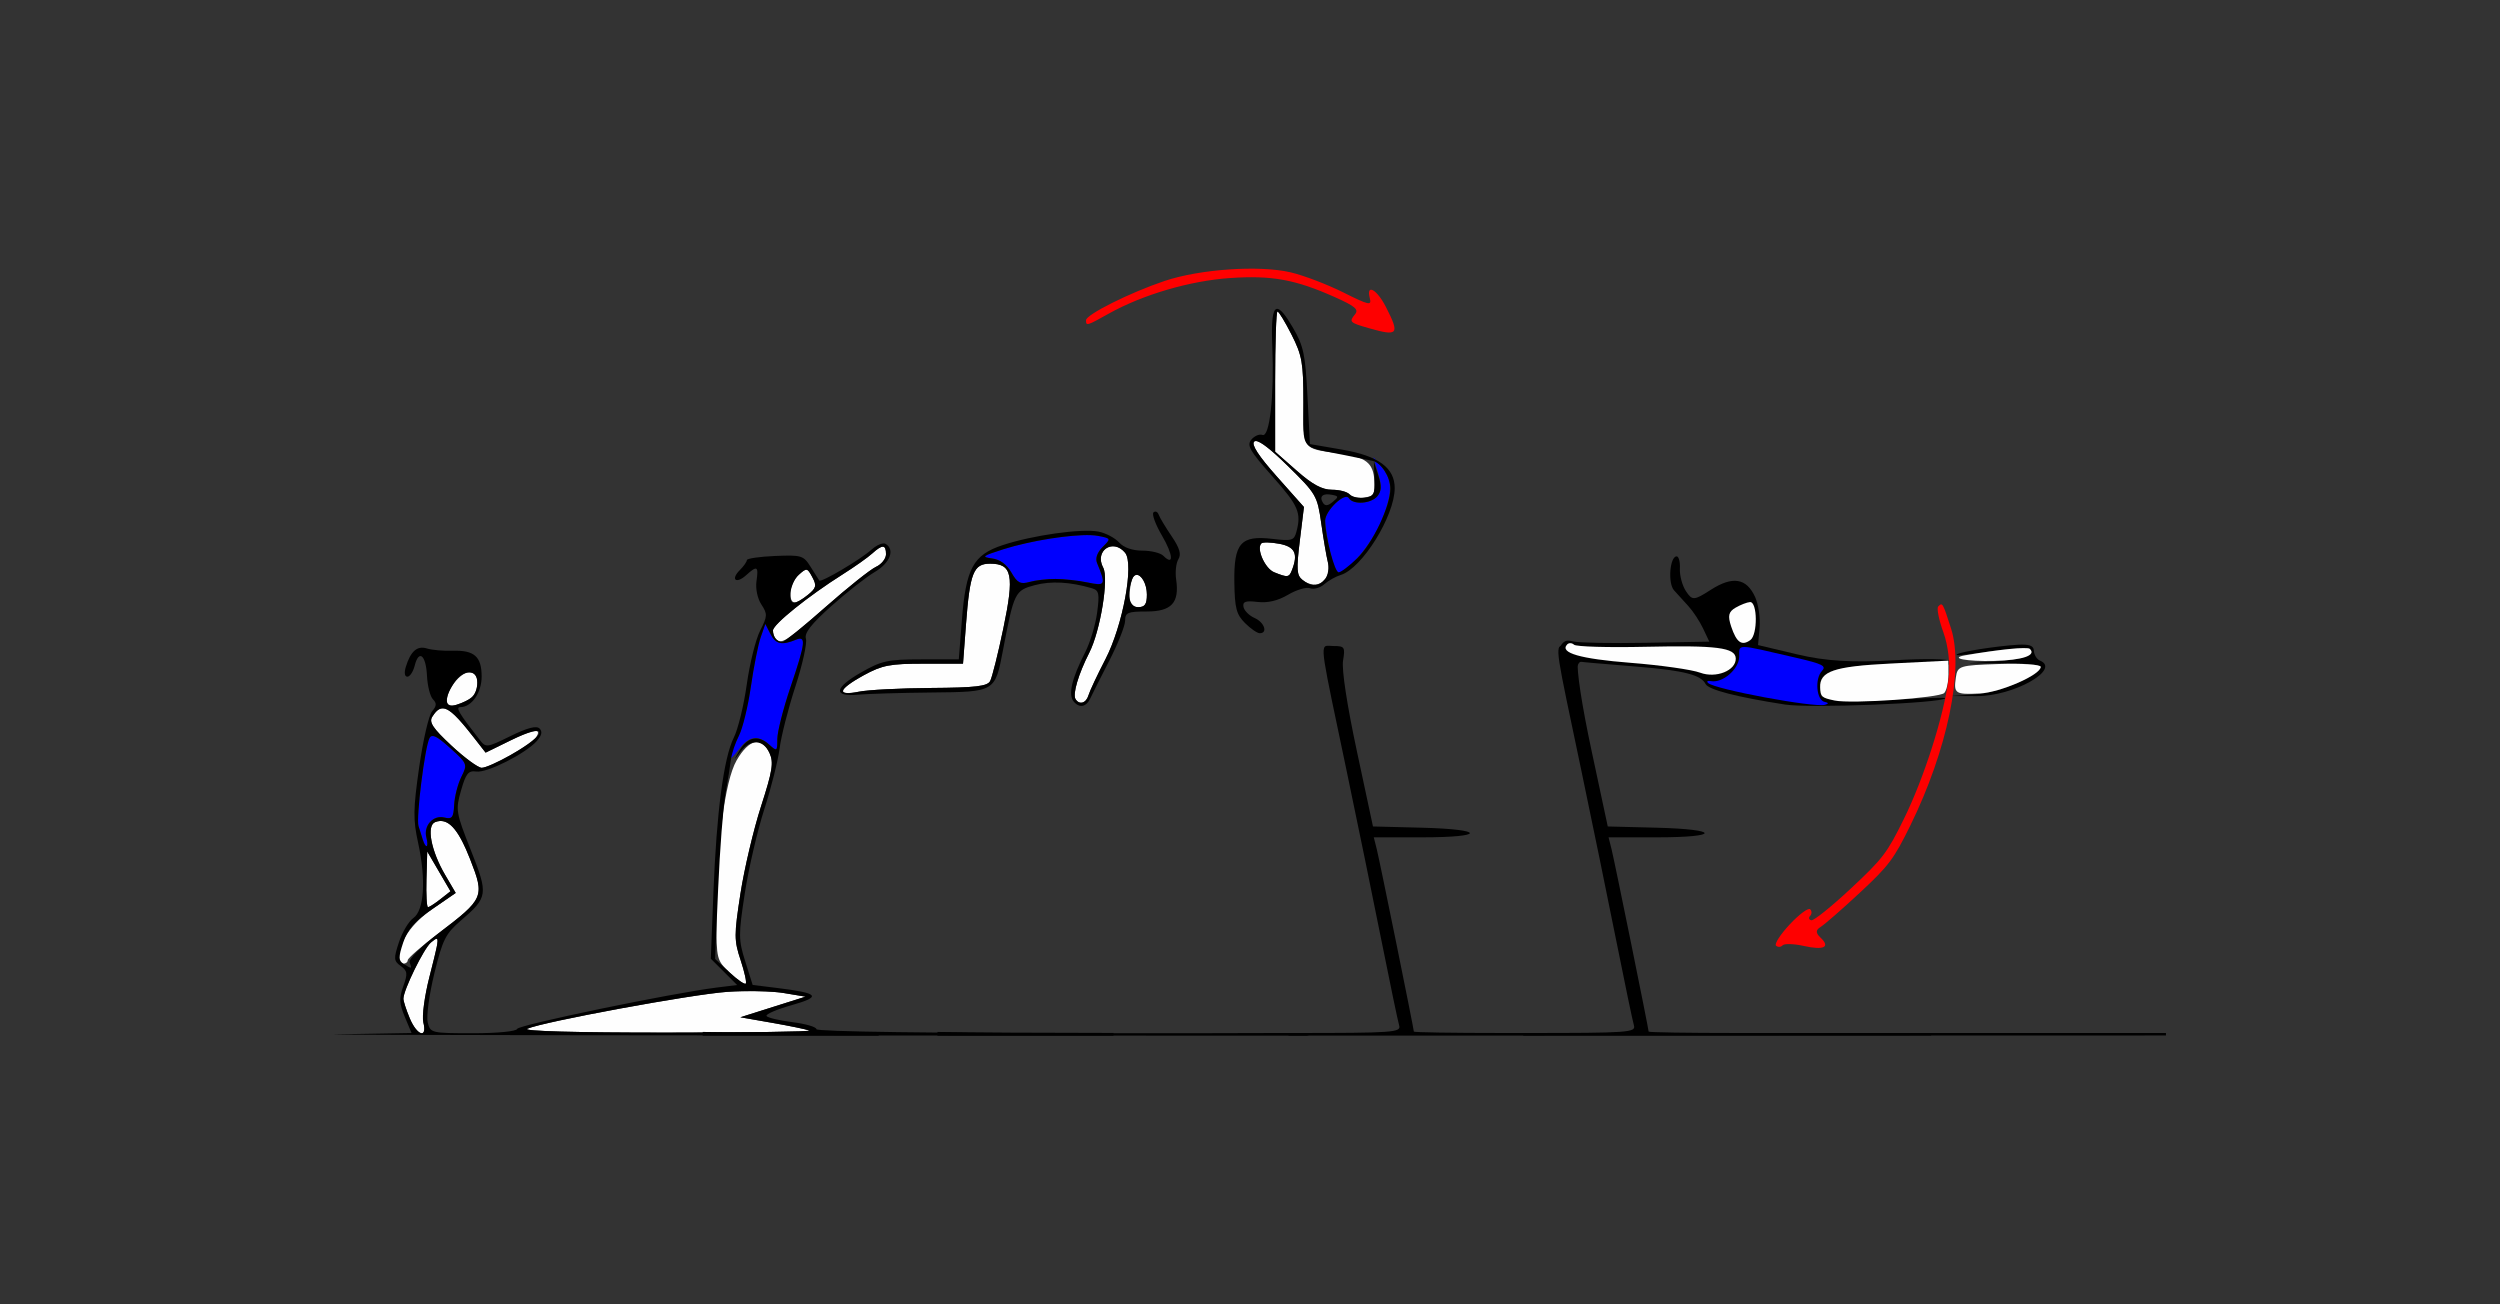 <?xml version="1.0" encoding="UTF-8" standalone="no"?>
<!-- Created with Inkscape (http://www.inkscape.org/) -->

<svg
   xmlns:dc="http://purl.org/dc/elements/1.1/"
   xmlns:cc="http://creativecommons.org/ns#"
   xmlns:rdf="http://www.w3.org/1999/02/22-rdf-syntax-ns#"
   xmlns:svg="http://www.w3.org/2000/svg"
   xmlns="http://www.w3.org/2000/svg"
   xmlns:sodipodi="http://sodipodi.sourceforge.net/DTD/sodipodi-0.dtd"
   xmlns:inkscape="http://www.inkscape.org/namespaces/inkscape"
   version="1.1"
   width="575"
   height="300"
   id="svg2"
   inkscape:version="0.91 r13725"
   sodipodi:docname="ub131003.svg">
  <rect width="100%" height="100%" fill="#333333" stroke="none"/>
  <sodipodi:namedview
     pagecolor="#cacaca"
     bordercolor="#666666"
     borderopacity="1"
     objecttolerance="10"
     gridtolerance="10"
     guidetolerance="10"
     inkscape:pageopacity="0"
     inkscape:pageshadow="2"
     inkscape:window-width="1382"
     inkscape:window-height="900"
     id="namedview11"
     showgrid="false"
     inkscape:zoom="0.70021938"
     inkscape:cx="242.41517"
     inkscape:cy="84.171874"
     inkscape:window-x="0"
     inkscape:window-y="0"
     inkscape:window-maximized="0"
     inkscape:current-layer="svg2" />
  <defs
     id="defs6" />
  <g
     id="g5510"
     transform="translate(234.244,15.613)">
    <path
       inkscape:transform-center-y="4.8844214"
       inkscape:transform-center-x="-98.19233"
       inkscape:connector-curvature="0"
       id="path5428"
       d="m 233.237,133.216 c -0.588,-0.628 -2.111,-0.705 -5.304,-0.391 -6.308,0.622 -12.607,1.774 -12.133,2.217 0.176,0.165 3.86,-0.245 8.187,-0.91 4.328,-0.665 8.189,-0.908 8.58,-0.542 1.617,1.514 -1.483,2.549 -8.968,2.992 -6.826,0.404 -6.578,0.455 1.772,0.355 5.342,-0.063 9.728,0.309 9.745,0.828 0.063,1.914 -9.438,5.912 -14.979,6.303 l -5.714,0.403 6.027,0.021 c 8.417,0.029 19.416,-6.17 14.496,-8.17 -0.727,-0.296 -1.36,-1.327 -1.406,-2.291 -0.016,-0.338 -0.108,-0.608 -0.304,-0.817 z"
       style="fill:#000000" />
    <path
       sodipodi:nodetypes="cscccssssscscccccccccsscsssccccc"
       inkscape:transform-center-y="-4.1385813"
       inkscape:transform-center-x="-42.324491"
       inkscape:connector-curvature="0"
       id="path5424"
       d="m 214.526,136.437 c -0.573,-0.513 -6.177,-0.606 -13.04,-0.192 -9.602,0.579 -15.827,0.204 -22.345,-1.345 l -9.036,-2.146 0.356,-4.002 c 0.195,-2.2 -0.264,-5.363 -1.018,-7.028 -1.992,-4.395 -5.186,-4.91 -10.247,-1.655 -3.806,2.448 -4.224,2.472 -5.66,0.312 -0.853,-1.283 -1.486,-3.622 -1.407,-5.197 0.08,-1.575 -0.258,-2.852 -0.754,-2.835 -1.568,0.052 -2.044,6.186 -0.604,7.795 0.759,0.849 2.255,2.497 3.324,3.665 1.069,1.167 2.588,3.479 3.374,5.138 l 1.427,3.016 -14.504,0.265 c -7.978,0.146 -15.525,0.007 -16.77,-0.307 -1.664,-0.42 -2.243,-0.266 -3.341,1.687 l 4.229,4.076 c 0.556,-1.333 0.683,-1.092 1.668,-0.997 0.74,0.053 1.984,0.185 1.984,0.185 l 10.298,0.86 c 10.689,0.894 14.498,1.868 15.581,3.984 0.673,1.315 7.205,3.001 18.281,4.719 5.712,0.886 35.83,-0.298 36.91,-1.451 0.201,-0.214 -4.909,-0.064 -11.356,0.335 -13.564,0.839 -17.047,0.334 -17.409,-2.532 -0.486,-3.852 2.679,-5.065 14.631,-5.604 6.565,-0.296 11.776,-0.366 11.58,-0.156 -0.196,0.21 0.549,0.436 1.657,0.502 1.108,0.066 2.116,-0.377 2.238,-0.983 0.007,-0.038 -0.008,-0.074 -0.047,-0.108 z"
       style="fill:#000000" />
    <path
       d="m -140.013,218.562 c -0.797,-1.907 -1.449,-3.92 -1.449,-4.471 0,-1.978 4.71,-11.588 6.338,-12.933 2.088,-1.724 2.082,-1.609 -0.358,7.951 -1.111,4.352 -1.737,9.039 -1.392,10.417 0.96,3.826 -1.447,3.087 -3.139,-0.963 z m 27.051,2.439 c 3.594,-1.606 37.802,-7.92 46,-8.491 4.4,-0.306 10.25,-0.183 13,0.275 l 5,0.832 -7.5,2.37 -7.5,2.37 7.35,1.286 c 4.043,0.707 7.868,1.498 8.5,1.757 0.632,0.259 -14.15,0.476 -32.85,0.482 -20.782,0.007 -33.222,-0.336 -32,-0.882 z m 46.637,-12.843 c -3.081,-2.878 -3.137,-3.097 -3.137,-12.226 0,-16.926 1.893,-31.884 4.637,-36.652 2.851,-4.952 5.788,-5.605 7.575,-1.683 0.987,2.166 0.681,4.079 -1.957,12.25 -1.719,5.326 -3.848,14.351 -4.731,20.055 -1.482,9.576 -1.479,10.75 0.037,15.315 0.903,2.719 1.433,5.153 1.177,5.408 -0.256,0.256 -1.876,-0.854 -3.602,-2.466 z m -76.137,-3.307 c 0,-3.885 2.807,-8.044 7.704,-11.417 l 5.329,-3.67 -2.43,-4.147 c -3.26,-5.562 -4.353,-11.361 -2.291,-12.153 2.886,-1.107 5.253,1.409 8.042,8.549 3.381,8.655 3.21,9.057 -7.236,16.998 -3.915,2.976 -7.118,5.773 -7.118,6.215 0,0.442 -0.45,0.804 -1,0.804 -0.55,0 -1,-0.531 -1,-1.179 z m 6.305,-18.226 0.178,-6.405 2.674,4.578 2.674,4.578 -2.323,1.827 c -1.278,1.005 -2.561,1.827 -2.852,1.827 -0.291,0 -0.449,-2.882 -0.351,-6.405 z m 5.765,-30.735 c -4.313,-4.021 -5.224,-5.391 -4.429,-6.652 2.156,-3.417 3.821,-2.585 9.565,4.783 l 2.705,3.47 5.664,-2.778 c 5.526,-2.71 7.314,-2.929 5.954,-0.728 -0.968,1.567 -10.753,7.032 -12.528,6.998 -0.825,-0.016 -3.944,-2.307 -6.931,-5.093 z m -1.069,-10.328 c 0,-2.6 3.079,-6.532 5.115,-6.532 1.318,0 1.885,0.715 1.885,2.378 0,2.611 -1.316,4.015 -4.75,5.067 -1.684,0.516 -2.25,0.287 -2.25,-0.913 z m 144.588,-0.39 c -0.703,-1.137 0.67,-5.766 3.166,-10.671 2.542,-4.996 4.525,-17.083 3.206,-19.546 -2.082,-3.89 2.22,-6.824 5.034,-3.433 2.111,2.544 -0.519,16.762 -4.534,24.508 -1.853,3.575 -3.6,7.287 -3.883,8.25 -0.545,1.856 -2.105,2.322 -2.989,0.892 z m -53.588,-1.874 c 0,-0.523 2.198,-2.147 4.885,-3.609 4.259,-2.318 6.036,-2.659 13.857,-2.659 l 8.971,0 0.682,-9.037 c 0.898,-11.891 1.721,-13.963 5.545,-13.963 5.078,0 5.612,2.605 3.047,14.878 -1.221,5.842 -2.586,11.297 -3.034,12.122 -0.655,1.205 -3.334,1.518 -13.634,1.59 -7.051,0.05 -14.507,0.436 -16.569,0.859 -2.242,0.46 -3.75,0.387 -3.75,-0.181 z m -15.333,-11.935 c -0.367,-0.367 -0.667,-1.252 -0.667,-1.968 0,-1.389 8.061,-7.875 16.09,-12.945 2.683,-1.694 5.708,-3.832 6.722,-4.75 2.378,-2.152 3.187,-2.109 3.187,0.17 0,1.012 -1.039,2.313 -2.309,2.892 -1.27,0.579 -6.448,4.701 -11.507,9.161 -9.097,8.019 -10.216,8.743 -11.517,7.442 z m 81.333,-9.752 c 0,-1.33 0.278,-3.142 0.617,-4.026 0.952,-2.48 3.383,0.083 3.383,3.566 0,2.211 -0.463,2.878 -2,2.878 -1.449,0 -2,-0.667 -2,-2.418 z m -78,-0.927 c 0,-1.29 0.864,-3.127 1.92,-4.083 1.835,-1.661 1.974,-1.637 3.133,0.528 1.05,1.961 0.911,2.51 -1.031,4.083 -2.994,2.425 -4.022,2.29 -4.022,-0.528 z m 117.804,-2.905 c -1.35,-1.069 -1.441,-2.374 -0.629,-9.015 l 0.95,-7.765 -6.233,-7.014 c -4.199,-4.724 -5.904,-7.344 -5.223,-8.024 0.681,-0.681 3.213,1.149 7.757,5.605 6.535,6.408 6.776,6.821 7.676,13.176 0.511,3.608 1.197,7.63 1.525,8.937 1.048,4.176 -2.538,6.701 -5.823,4.1 z m -6.524,-1.77 c -2.119,-0.853 -4.153,-5.44 -2.947,-6.647 0.315,-0.315 2.169,-0.274 4.12,0.092 3.595,0.675 4.373,2.259 2.94,5.993 -0.682,1.778 -0.987,1.82 -4.113,0.562 z M 76.074,98.087 c -0.359,-0.582 -2.102,-1.057 -3.872,-1.057 -2.377,0 -4.519,-1.145 -8.191,-4.376 l -4.973,-4.376 0,-16.124 c 0,-8.868 0.243,-16.124 0.541,-16.124 0.298,-2.5e-5 1.76,2.407 3.25,5.35 2.41,4.76 2.709,6.457 2.709,15.393 0,11.224 -0.321,10.748 7.97,11.847 6.413,0.851 8.151,2.193 8.361,6.455 0.15,3.047 -0.144,3.491 -2.486,3.762 -1.461,0.169 -2.95,-0.168 -3.309,-0.75 z"
       id="path2997-3"
       style="fill:#fefefe"
       inkscape:connector-curvature="0"
       sodipodi:nodetypes="csssscccsscccscscccsssssssccsscsssssssscccssscsscsssccssssssssssssssscssssssscsssssscsssssssssssscssssssccssccssscssssssss" />
    <path
       d="m -136.993,177.53 c -0.258,-0.825 -0.702,-2.234 -0.988,-3.132 -0.592,-1.861 1.439,-18.16 2.523,-20.243 0.543,-1.043 1.69,-0.493 4.763,2.282 3.972,3.588 4.02,3.713 2.57,6.619 -0.813,1.629 -1.559,4.518 -1.657,6.419 -0.154,2.961 -0.477,3.383 -2.253,2.941 -2.577,-0.641 -4.848,1.888 -4.137,4.607 0.605,2.312 -0.117,2.756 -0.82,0.505 z m 70.563,-18.79 c -0.017,-0.434 0.809,-2.459 1.837,-4.5 1.028,-2.041 2.403,-7.429 3.057,-11.973 0.654,-4.545 1.668,-9.639 2.254,-11.321 l 1.066,-3.057 1.186,2.321 c 1.193,2.334 2.586,2.651 5.819,1.325 2.448,-1.005 2.267,0.592 -1.25,10.996 -1.65,4.881 -3,10.21 -3,11.843 0,2.811 -0.096,2.88 -1.829,1.312 -2.623,-2.374 -4.71,-2.05 -7.056,1.095 -1.128,1.512 -2.066,2.395 -2.083,1.96 z M -1.628,116.063 c -1.08,-1.882 -2.641,-3.009 -4.494,-3.247 -2.488,-0.319 -2.158,-0.58 2.66,-2.105 7.197,-2.278 18.108,-3.809 21.833,-3.064 2.945,0.589 2.949,0.601 0.985,2.565 -1.241,1.241 -1.717,2.594 -1.282,3.646 2.101,5.087 1.969,5.363 -2.151,4.504 -4.803,-1.002 -10.088,-1.049 -13.391,-0.12 -2.079,0.585 -2.788,0.214 -4.16,-2.178 z m 73.249,-5.082 c -0.596,-2.777 -1.083,-5.849 -1.083,-6.826 0,-2.319 4.552,-6.659 5.454,-5.2 0.985,1.594 5.113,1.303 6.58,-0.465 0.988,-1.191 1.026,-2.38 0.168,-5.25 l -1.11,-3.71 1.955,2.361 c 2.509,3.03 2.467,6.02 -0.174,12.454 -1.998,4.867 -7.701,11.685 -9.774,11.685 -0.512,0 -1.419,-2.272 -2.015,-5.049 z"
       id="path2991-3"
       style="fill:#0000fe"
       inkscape:connector-curvature="0"
       sodipodi:nodetypes="cssssssscccssscssssssccsssssssssssssscssss" />
    <path
       sodipodi:nodetypes="sssssssssssssssssscccssssssssssssscccsssccssssssssccccssssssscsssssscccssssssssccsssssssssssssscssssssssssssscsscssssssscccccsssssssssssssssssssssssssssscccsccsssscscccsssssssssssssssssssssssssssssssssccssssssssssssccssssssssssssccssssccssssssscccscssscssssssscccssssscccscccccscccssssscscccccccsss"
       inkscape:connector-curvature="0"
       style="fill:#000000"
       d="m 59.409,55.43 c -0.988,0.173 -1.26,2.991 -1.025,8.646 0.468,11.304 -0.607,20.982 -2.26,20.348 -0.697,-0.267 -1.847,0.217 -2.559,1.074 -1.105,1.331 -0.397,2.566 4.84,8.459 6.016,6.769 6.7,8.355 5.518,12.764 -0.533,1.986 -1.047,2.137 -5.502,1.609 -7.305,-0.865 -8.903,0.96 -8.766,10.008 0.09,5.934 0.466,7.366 2.449,9.35 1.288,1.288 2.814,2.342 3.389,2.342 1.928,0 1.07,-2.514 -1.199,-3.512 -1.234,-0.543 -2.375,-1.687 -2.535,-2.541 -0.23,-1.225 0.453,-1.467 3.229,-1.143 2.36,0.276 4.679,-0.273 7.037,-1.664 1.935,-1.141 4.209,-1.81 5.053,-1.486 0.844,0.324 2.306,-0.087 3.248,-0.914 0.942,-0.827 2.64,-1.785 3.773,-2.129 4.909,-1.49 12.439,-13.591 12.439,-19.99 0,-4.653 -3.741,-7.408 -12,-8.834 l -7.5,-1.295 -0.561,-10.996 C 65.985,65.862 65.578,63.949 63.117,59.733 61.381,56.76 60.178,55.296 59.409,55.43 Z m 0.17,0.6 c 0.298,-2.5e-5 1.76,2.407 3.25,5.35 2.415,4.769 2.709,6.451 2.709,15.482 0,11.401 -1.025,10.083 9.5,12.205 2.75,0.554 5.625,1.146 6.389,1.314 2.037,0.45 4.111,3.682 4.111,6.404 0,4.007 -4.075,12.569 -7.613,15.994 -1.846,1.788 -3.777,3.25 -4.289,3.25 -0.913,0 -3.098,-8.373 -3.098,-11.875 0,-2.319 4.551,-6.658 5.453,-5.199 0.98,1.586 5.109,1.306 6.562,-0.445 0.941,-1.134 0.999,-2.34 0.227,-4.75 l -1.035,-3.23 0.146,4 c 0.128,3.496 -0.152,4.041 -2.219,4.334 -1.301,0.184 -2.855,-0.153 -3.451,-0.75 -0.597,-0.597 -2.468,-1.084 -4.16,-1.084 -2.21,0 -4.48,-1.232 -8.051,-4.375 l -4.973,-4.377 0,-16.123 c 0,-8.868 0.243,-16.125 0.541,-16.125 z m -5.031,29.795 c 1.003,-0.045 3.44,1.843 7.416,5.742 6.535,6.408 6.776,6.821 7.676,13.176 0.511,3.608 1.197,7.631 1.525,8.938 0.328,1.307 0.04,3.045 -0.639,3.863 -1.507,1.815 -3.1,1.887 -5.186,0.236 -1.35,-1.069 -1.441,-2.375 -0.629,-9.016 l 0.951,-7.764 -6.234,-7.014 c -4.199,-4.724 -5.903,-7.345 -5.223,-8.025 0.085,-0.085 0.199,-0.13 0.342,-0.137 z m 16.828,12.266 c 0.226,0.016 0.473,0.049 0.74,0.102 1.562,0.305 1.578,0.467 0.166,1.637 -1.125,0.932 -1.761,0.984 -2.256,0.184 -0.801,-1.295 -0.235,-2.036 1.35,-1.922 z m -39.824,3.961 c -0.168,-0.019 -0.342,0.038 -0.498,0.184 -0.417,0.388 0.461,2.785 1.951,5.328 2.602,4.44 2.784,7.118 0.316,4.65 -0.651,-0.651 -2.823,-1.184 -4.828,-1.184 -2.301,0 -4.275,-0.695 -5.352,-1.885 -0.938,-1.037 -3.06,-2.157 -4.717,-2.488 -3.844,-0.769 -15.205,0.833 -22.072,3.111 -6.778,2.248 -8.435,5.318 -9.379,17.387 l -0.693,8.875 -8.621,0.01 c -7.771,0.008 -9.145,0.31 -13.936,3.057 -6.135,3.518 -6.379,5.611 -0.592,5.066 2.149,-0.202 9.68,-0.427 16.736,-0.5 14.877,-0.153 14.727,-0.065 16.607,-9.9 2.513,-13.145 2.718,-13.562 7.252,-14.783 3.751,-1.01 8.158,-0.772 13.176,0.709 1.623,0.479 1.777,1.205 1.195,5.592 -0.368,2.773 -1.604,6.875 -2.748,9.117 -3.105,6.087 -3.96,9.751 -2.643,11.338 l 0,0.002 c 1.32,1.591 2.916,1.272 3.84,-0.766 0.359,-0.792 2.305,-4.655 4.322,-8.584 2.018,-3.929 3.668,-8.091 3.668,-9.25 0,-1.86 0.583,-2.107 4.965,-2.107 5.711,0 7.554,-2.002 6.77,-7.35 -0.252,-1.716 -0.019,-3.822 0.516,-4.678 0.71,-1.137 0.288,-2.565 -1.566,-5.297 -1.396,-2.057 -2.735,-4.29 -2.975,-4.959 -0.15,-0.418 -0.415,-0.664 -0.695,-0.695 z m -14.893,5.42 c 0.669,0.025 1.247,0.083 1.713,0.176 2.945,0.589 2.949,0.6 0.984,2.564 -1.241,1.241 -1.718,2.595 -1.283,3.646 2.101,5.087 1.97,5.363 -2.15,4.504 -2.137,-0.446 -5.46,-0.814 -7.385,-0.818 -1.925,-0.004 -4.628,0.31 -6.006,0.697 -2.079,0.585 -2.788,0.214 -4.16,-2.178 -1.08,-1.882 -2.641,-3.01 -4.494,-3.248 -2.488,-0.319 -2.158,-0.579 2.66,-2.104 6.298,-1.993 15.439,-3.415 20.121,-3.24 z m 40.658,1.684 c 0.747,0.017 1.699,0.118 2.674,0.301 3.595,0.675 4.372,2.258 2.939,5.992 -0.682,1.778 -0.987,1.82 -4.113,0.562 -2.119,-0.853 -4.152,-5.44 -2.945,-6.646 0.158,-0.158 0.699,-0.226 1.445,-0.209 z m -88.441,0.227 c -0.717,0.062 -1.765,0.596 -2.662,1.408 -2.499,2.262 -11.638,7.667 -12.023,7.111 -0.142,-0.204 -1.039,-1.617 -1.992,-3.141 -1.639,-2.619 -2.088,-2.756 -8.197,-2.5 -3.555,0.149 -6.463,0.576 -6.463,0.949 -1.4e-4,0.373 -0.729,1.406 -1.619,2.297 -2.191,2.191 -0.87,3.275 1.441,1.184 2.545,-2.303 2.897,-2.105 2.391,1.342 -0.255,1.734 0.22,4.01 1.123,5.389 1.433,2.187 1.409,2.687 -0.285,6.01 -1.016,1.994 -2.4,7.556 -3.074,12.361 -0.674,4.806 -2.015,10.313 -2.98,12.238 -2.328,4.644 -3.97,17.121 -4.697,35.68 l -0.596,15.178 3.029,3.029 3.027,3.027 -4.631,0.57 c -10.308,1.272 -45.652,8.594 -45.963,9.521 -0.191,0.57 -4.524,0.994 -10.141,0.994 -9.607,0 -9.822,-0.051 -10.432,-2.48 -0.342,-1.364 0.341,-6.427 1.518,-11.25 1.893,-7.758 2.589,-9.155 6.031,-12.115 6.336,-5.449 6.418,-6.019 2.369,-16.258 -3.45,-8.724 -3.532,-9.233 -2.252,-13.729 1.12,-3.931 1.676,-4.619 3.533,-4.355 2.453,0.348 11.226,-4.071 13.861,-6.982 1.17,-1.293 1.377,-2.199 0.664,-2.912 -0.713,-0.713 -2.787,-0.175 -6.668,1.729 -5.544,2.719 -5.655,2.73 -7.156,0.807 -4.76,-6.099 -5.558,-7.453 -4.391,-7.453 2.589,0 4.896,-3.315 4.896,-7.033 0,-4.594 -1.686,-6.096 -6.658,-5.934 -2.113,0.069 -4.774,-0.166 -5.912,-0.523 -2.252,-0.706 -3.761,0.606 -4.875,4.24 -0.411,1.341 -0.266,2.25 0.359,2.25 0.577,0 1.334,-1.144 1.686,-2.543 0.957,-3.813 2.595,-2.455 2.828,2.346 0.113,2.326 0.731,4.757 1.375,5.4 0.894,0.894 0.848,1.54 -0.191,2.734 -0.749,0.86 -2.087,6.625 -2.973,12.812 -1.398,9.766 -1.43,12.074 -0.244,17.5 1.843,8.436 1.39,15.511 -1.104,17.258 -1.058,0.741 -2.546,3.235 -3.307,5.539 -1.259,3.815 -1.222,4.306 0.408,5.498 1.56,1.141 1.634,1.739 0.584,4.643 -0.991,2.741 -0.93,3.991 0.348,7.049 l 1.555,3.717 -17.189,0.299 c -9.454,0.164 86.086,0.304 212.311,0.311 3.866,2.1e-4 7.001,-0.002 10.812,-0.002 l 2.053,-0.58 c -1.56,0.011 -5.268,-0.047 -7.029,-0.038 -9.56,0.045 -22.24,0.057 -39.77,0.057 -41.193,0 -68.066,-0.366 -68.066,-0.928 0,-0.51 -2.481,-1.238 -5.514,-1.617 -3.032,-0.379 -5.715,-1.017 -5.963,-1.418 -0.248,-0.401 2.344,-1.52 5.762,-2.486 7.011,-1.983 6.343,-2.769 -3.369,-3.965 l -5.584,-0.688 -1.697,-5.385 c -1.577,-5.002 -1.584,-6.119 -0.109,-15.699 0.873,-5.673 2.89,-14.364 4.48,-19.314 1.59,-4.95 3.175,-11.25 3.521,-14 0.347,-2.75 1.979,-9.152 3.627,-14.227 1.648,-5.075 2.74,-10.029 2.43,-11.008 -0.41,-1.291 1.192,-3.352 5.832,-7.502 3.518,-3.147 8.014,-6.674 9.99,-7.84 3.526,-2.081 4.709,-5.116 2.52,-6.469 -0.148,-0.091 -0.349,-0.124 -0.588,-0.104 z m 52.822,0.652 c 0.93,-0.012 1.955,0.429 2.834,1.488 2.111,2.544 -0.52,16.762 -4.535,24.508 -1.853,3.575 -3.6,7.287 -3.883,8.25 -0.545,1.856 -2.105,2.322 -2.988,0.893 -0.703,-1.137 0.67,-5.765 3.166,-10.67 2.542,-4.996 4.525,-17.083 3.207,-19.547 -1.431,-2.674 0.154,-4.896 2.199,-4.922 z m -52.861,0.09 c 0.5,0.027 0.701,0.607 0.701,1.746 0,1.012 -1.039,2.312 -2.309,2.891 -1.27,0.579 -6.449,4.702 -11.508,9.162 -5.059,4.46 -9.569,8.107 -10.023,8.107 -1.215,0 -2.16,-1.152 -2.16,-2.635 0,-1.389 8.061,-7.875 16.09,-12.945 2.683,-1.694 5.708,-3.832 6.723,-4.75 1.189,-1.076 1.987,-1.603 2.486,-1.576 z m 24.641,3.906 c 5.078,0 5.613,2.604 3.049,14.877 -1.221,5.842 -2.587,11.298 -3.035,12.123 -0.655,1.205 -3.335,1.517 -13.635,1.59 -7.051,0.05 -14.506,0.436 -16.568,0.859 -5.24,1.075 -4.741,-0.591 1.135,-3.789 4.259,-2.318 6.037,-2.66 13.857,-2.66 l 8.971,0 0.682,-9.037 c 0.898,-11.891 1.721,-13.963 5.545,-13.963 z m -42.199,1.402 c 0.409,0.069 0.733,0.615 1.312,1.697 1.05,1.961 0.911,2.511 -1.031,4.084 -1.234,0.999 -2.644,1.816 -3.133,1.816 -1.653,0 -0.903,-4.677 1.031,-6.428 0.917,-0.83 1.411,-1.239 1.82,-1.17 z m 75.807,1.176 c 1.085,-0.162 2.453,1.932 2.453,4.545 0,2.211 -0.463,2.877 -2,2.877 -2.066,0 -2.708,-2.991 -1.383,-6.443 0.238,-0.62 0.568,-0.924 0.93,-0.979 z m -85.303,11.281 1.188,2.32 c 1.193,2.334 2.586,2.651 5.818,1.324 2.448,-1.005 2.267,0.592 -1.25,10.996 -1.65,4.881 -3,10.212 -3,11.844 0,2.866 -0.066,2.908 -1.926,1.225 -2.477,-2.242 -4.958,-1.719 -6.785,1.432 -1.444,2.49 -1.443,2.491 0.252,0.25 2.269,-3 5.225,-2.86 6.672,0.316 0.987,2.166 0.681,4.079 -1.957,12.25 -1.719,5.326 -3.85,14.35 -4.732,20.055 -1.482,9.576 -1.477,10.75 0.039,15.314 0.903,2.719 1.431,5.153 1.176,5.408 -0.256,0.256 -1.945,-0.918 -3.756,-2.609 l -3.293,-3.076 0.705,-16.203 c 0.388,-8.912 1.139,-18.68 1.67,-21.705 0.531,-3.025 1.108,-6.625 1.283,-8 0.175,-1.375 1.01,-3.85 1.855,-5.5 0.845,-1.65 2.07,-6.719 2.723,-11.264 0.653,-4.545 1.668,-9.639 2.254,-11.32 z m -68.139,11.139 c 1.08,-0.018 1.895,0.772 1.895,2.379 0,1.308 -0.562,2.829 -1.25,3.379 -0.688,0.55 -2.263,1.31 -3.5,1.689 -2.764,0.847 -3.039,-1.311 -0.635,-4.98 1.064,-1.624 2.41,-2.449 3.49,-2.467 z m -6.006,8.279 c 1.519,0.057 3.516,2.108 7.105,6.713 l 2.705,3.471 5.664,-2.777 c 8.853,-4.342 8.934,-1.736 0.104,3.328 -2.848,1.633 -5.853,2.957 -6.678,2.941 -0.825,-0.016 -3.945,-2.309 -6.932,-5.094 -4.313,-4.021 -5.224,-5.391 -4.428,-6.652 0.808,-1.282 1.548,-1.964 2.459,-1.93 z m -2.555,6.375 c 0.696,-0.155 1.916,0.674 4.221,2.756 3.972,3.588 4.02,3.712 2.57,6.619 -0.813,1.629 -1.558,4.519 -1.656,6.42 -0.154,2.961 -0.477,3.383 -2.254,2.941 -2.577,-0.641 -4.848,1.887 -4.137,4.605 0.605,2.312 -0.117,2.757 -0.82,0.506 -0.258,-0.825 -0.703,-2.233 -0.988,-3.131 -0.592,-1.861 1.44,-18.161 2.523,-20.244 0.136,-0.261 0.309,-0.421 0.541,-0.473 z m 1.828,19.537 c 2.424,-0.163 4.54,2.545 6.98,8.793 3.382,8.658 3.213,9.056 -7.26,17.018 -4.157,3.16 -6.937,5.967 -6.65,6.715 0.582,1.515 0.501,1.535 -1.379,0.346 -1.221,-0.773 -1.238,-1.505 -0.113,-4.912 0.999,-3.028 2.632,-4.907 6.701,-7.709 l 5.381,-3.705 -2.43,-4.148 c -3.26,-5.562 -4.353,-11.361 -2.291,-12.152 0.361,-0.138 0.714,-0.221 1.061,-0.244 z m -2.891,7 2.674,4.578 2.674,4.578 -2.322,1.828 c -1.278,1.005 -2.561,1.826 -2.852,1.826 -0.291,0 -0.449,-2.881 -0.352,-6.404 z m 2.189,20.094 c 0.513,0.116 -0.013,2.224 -1.691,8.797 -1.111,4.352 -1.738,9.039 -1.393,10.416 0.96,3.826 -1.446,3.088 -3.139,-0.963 -0.797,-1.907 -1.449,-3.921 -1.449,-4.473 0,-1.978 4.709,-11.588 6.338,-12.934 0.652,-0.539 1.101,-0.896 1.334,-0.844 z m 70.328,12.047 c 3.63,-0.073 7.438,0.083 9.5,0.426 l 5,0.832 -7.5,2.369 -7.5,2.371 7.35,1.285 c 4.043,0.707 7.868,1.499 8.5,1.758 0.632,0.259 -14.15,0.476 -32.85,0.482 -20.782,0.007 -33.222,-0.337 -32,-0.883 3.594,-1.606 37.802,-7.919 46,-8.49 1.1,-0.077 2.29,-0.126 3.5,-0.15 z"
       id="path2989-4" />
    <path
       style="fill:#000000"
       d="m 71.361,132.914 c -2.157,-0.113 -1.666,1.147 4.076,28.561 2.535,12.1 6.182,29.875 8.105,39.5 1.923,9.625 3.731,18.288 4.016,19.25 0.484,1.634 -1.145,1.75 -24.549,1.75 -0.318,0 -0.583,-0.002 -0.898,-0.002 l 0,0.605 c 57.835,-0.008 121.845,-0.014 147.818,-0.027 l 0,-0.58 c -0.375,1.6e-4 -98.53,0.004 -98.92,0.004 -11.037,0 -20.068,-0.144 -20.068,-0.32 0,-0.639 -7.849,-39.252 -8.523,-41.93 l -0.693,-2.75 11.107,0 c 14.702,0 14.626,-1.845 -0.092,-2.217 l -11.201,-0.283 -3.715,-17.379 c -2.264,-10.591 -3.501,-18.696 -3.168,-20.75 0.51,-3.145 0.363,-3.371 -2.215,-3.371 -0.409,0 -0.772,-0.044 -1.08,-0.06 z m -143.988,88.818 0,0.855 c 13.736,7.4e-4 26.87,0.003 40.482,0.004 l 0,-0.629 c -17.399,-0.014 -31.194,-0.085 -40.482,-0.23 z"
       id="path2989-0"
       inkscape:connector-curvature="0" />
    <path
       d="m 80.538,59.85 c -4.354,-1.244 -4.555,-1.446 -3.136,-3.156 0.932,-1.123 0.06,-1.871 -4.607,-3.957 -9.1,-4.066 -14.508,-5.054 -24.099,-4.404 -9.216,0.625 -20.093,3.813 -27.902,8.178 -5.092,2.846 -5.256,2.894 -5.256,1.534 0,-1.302 10.084,-6.348 18.051,-9.031 8.139,-2.742 21.854,-3.678 29.041,-1.982 2.975,0.702 8.399,2.771 12.054,4.598 5.929,2.963 6.591,3.11 6.133,1.362 -0.903,-3.454 1.611,-2.095 3.7,2 3.236,6.343 2.853,6.811 -3.98,4.86 z"
       id="path2993-4"
       style="fill:#fe0000"
       inkscape:connector-curvature="0" />
    <path
       inkscape:connector-curvature="0"
       id="path5343"
       d="m 125.361,132.914 c -2.157,-0.113 -1.666,1.147 4.076,28.561 2.535,12.1 6.182,29.875 8.105,39.5 1.923,9.625 3.731,18.288 4.016,19.25 0.484,1.634 -1.145,1.75 -24.549,1.75 -0.318,0 -0.583,-0.002 -0.898,-0.002 l 0,0.605 c 57.835,-0.008 121.845,-0.014 147.818,-0.027 l 0,-0.58 c -0.375,1.6e-4 -98.53,0.004 -98.92,0.004 -11.037,0 -20.068,-0.144 -20.068,-0.32 0,-0.639 -7.849,-39.252 -8.523,-41.93 l -0.693,-2.75 11.107,0 c 14.702,0 14.626,-1.845 -0.092,-2.217 l -11.201,-0.283 -3.715,-17.379 c -2.264,-10.591 -3.501,-18.696 -3.168,-20.75 0.51,-3.145 0.363,-3.371 -2.215,-3.371 -0.409,0 -0.772,-0.044 -1.08,-0.06 z m -143.988,88.818 0,0.855 c 13.736,7.4e-4 26.87,0.003 40.482,0.004 l 0,-0.629 c -17.399,-0.014 -31.194,-0.085 -40.482,-0.23 z"
       style="fill:#000000" />
    <path
       inkscape:transform-center-y="2.2544233"
       inkscape:transform-center-x="-18.302895"
       inkscape:connector-curvature="0"
       id="path5462"
       d="m 126.199,132.615 c 0.392,-0.419 1.107,-0.393 1.588,0.058 0.481,0.451 7.838,0.665 16.347,0.476 16.501,-0.367 20.765,0.179 20.847,2.669 0.092,2.791 -4.531,4.65 -8.182,3.289 -1.902,-0.709 -9.121,-1.733 -16.04,-2.276 -11.582,-0.909 -16.361,-2.292 -14.56,-4.216 z"
       style="fill:#fefefe" />
    <path
       inkscape:transform-center-y="-6.1273792"
       inkscape:transform-center-x="-39.420369"
       inkscape:connector-curvature="0"
       id="path5456"
       d="m 163.929,128.495 c -0.828,-2.48 -0.612,-3.404 1.016,-4.348 1.137,-0.659 2.625,-1.237 3.306,-1.285 1.735,-0.122 1.806,7.493 0.081,8.742 -1.965,1.423 -3.176,0.568 -4.404,-3.109 z"
       style="fill:#fefefe" />
    <path
       inkscape:transform-center-y="7.3542938"
       inkscape:transform-center-x="-72.039839"
       inkscape:connector-curvature="0"
       id="path5450"
       d="m 184.392,142.509 c -0.123,-3.732 3.173,-4.852 16.211,-5.508 l 13.289,-0.669 0.005,3.204 c 0.003,1.762 -0.431,3.67 -0.964,4.24 -1.065,1.138 -21.383,2.536 -25.205,1.734 -3.027,-0.635 -3.265,-0.849 -3.336,-3.001 z"
       style="fill:#fefefe" />
    <path
       inkscape:transform-center-y="6.8287738"
       inkscape:transform-center-x="-98.169695"
       inkscape:connector-curvature="0"
       id="path5442"
       d="m 215.601,140.239 c 0.387,-2.715 0.744,-2.827 9.943,-3.13 5.248,-0.173 9.556,0.117 9.573,0.644 0.06,1.822 -9.265,5.906 -14.012,6.137 -5.649,0.274 -6.027,0.024 -5.503,-3.65 z"
       style="fill:#fefefe" />
    <path
       inkscape:transform-center-y="1.2493195"
       inkscape:transform-center-x="-97.542866"
       inkscape:connector-curvature="0"
       id="path5436"
       d="m 217.768,135.099 c 7.7,-1.335 14.287,-1.987 14.841,-1.469 1.597,1.495 -1.669,2.601 -8.17,2.766 -6.424,0.163 -10.508,-0.631 -6.67,-1.297 z"
       style="fill:#fefefe" />
    <path
       inkscape:transform-center-y="29.219433"
       inkscape:transform-center-x="-67.737336"
       inkscape:connector-curvature="0"
       id="path5508"
       d="m 177.402,196.99 c 2.157,-2.304 4.264,-3.868 4.683,-3.476 0.419,0.392 0.422,1.076 0.006,1.52 -0.415,0.444 -0.289,0.901 0.281,1.015 0.57,0.115 4.649,-3.167 9.066,-7.293 7.383,-6.897 8.368,-8.191 12.23,-16.055 4.619,-9.407 9.111,-23.467 10.248,-32.075 0.435,-3.293 -0.04,-7.664 -1.17,-10.767 -1.046,-2.873 -1.587,-5.56 -1.201,-5.972 0.971,-1.037 1.055,-0.891 2.97,5.116 2.977,9.336 -0.868,27.902 -9.357,45.192 -3.826,7.792 -4.944,9.283 -11.63,15.507 -4.068,3.787 -8.126,7.328 -9.017,7.869 -1.167,0.708 -1.18,1.396 -0.046,2.458 2.345,2.196 0.81,2.963 -3.849,1.924 -2.276,-0.508 -4.47,-0.569 -4.875,-0.136 -0.405,0.433 -1.08,0.466 -1.499,0.074 -0.419,-0.392 1.003,-2.598 3.16,-4.902 z"
       style="fill:#fe0000" />
    <path
       inkscape:transform-center-y="6.1950921"
       inkscape:transform-center-x="-45.18867"
       inkscape:connector-curvature="0"
       id="path5496"
       d="m 159.282,141.044 c 2.672,0.503 6.447,-2.763 6.495,-5.619 0.051,-3.002 -1.033,-3.021 12.962,0.223 6.283,1.456 7.154,1.899 6.054,3.074 -1.687,1.802 -1.251,6.721 0.629,7.1 0.939,0.189 0.969,0.429 0.083,0.669 -2.546,0.69 -25.294,-3.548 -26.879,-5.008 -0.422,-0.389 -0.127,-0.586 0.655,-0.439 z"
       style="fill:#0000fe" />
  </g>
</svg>
